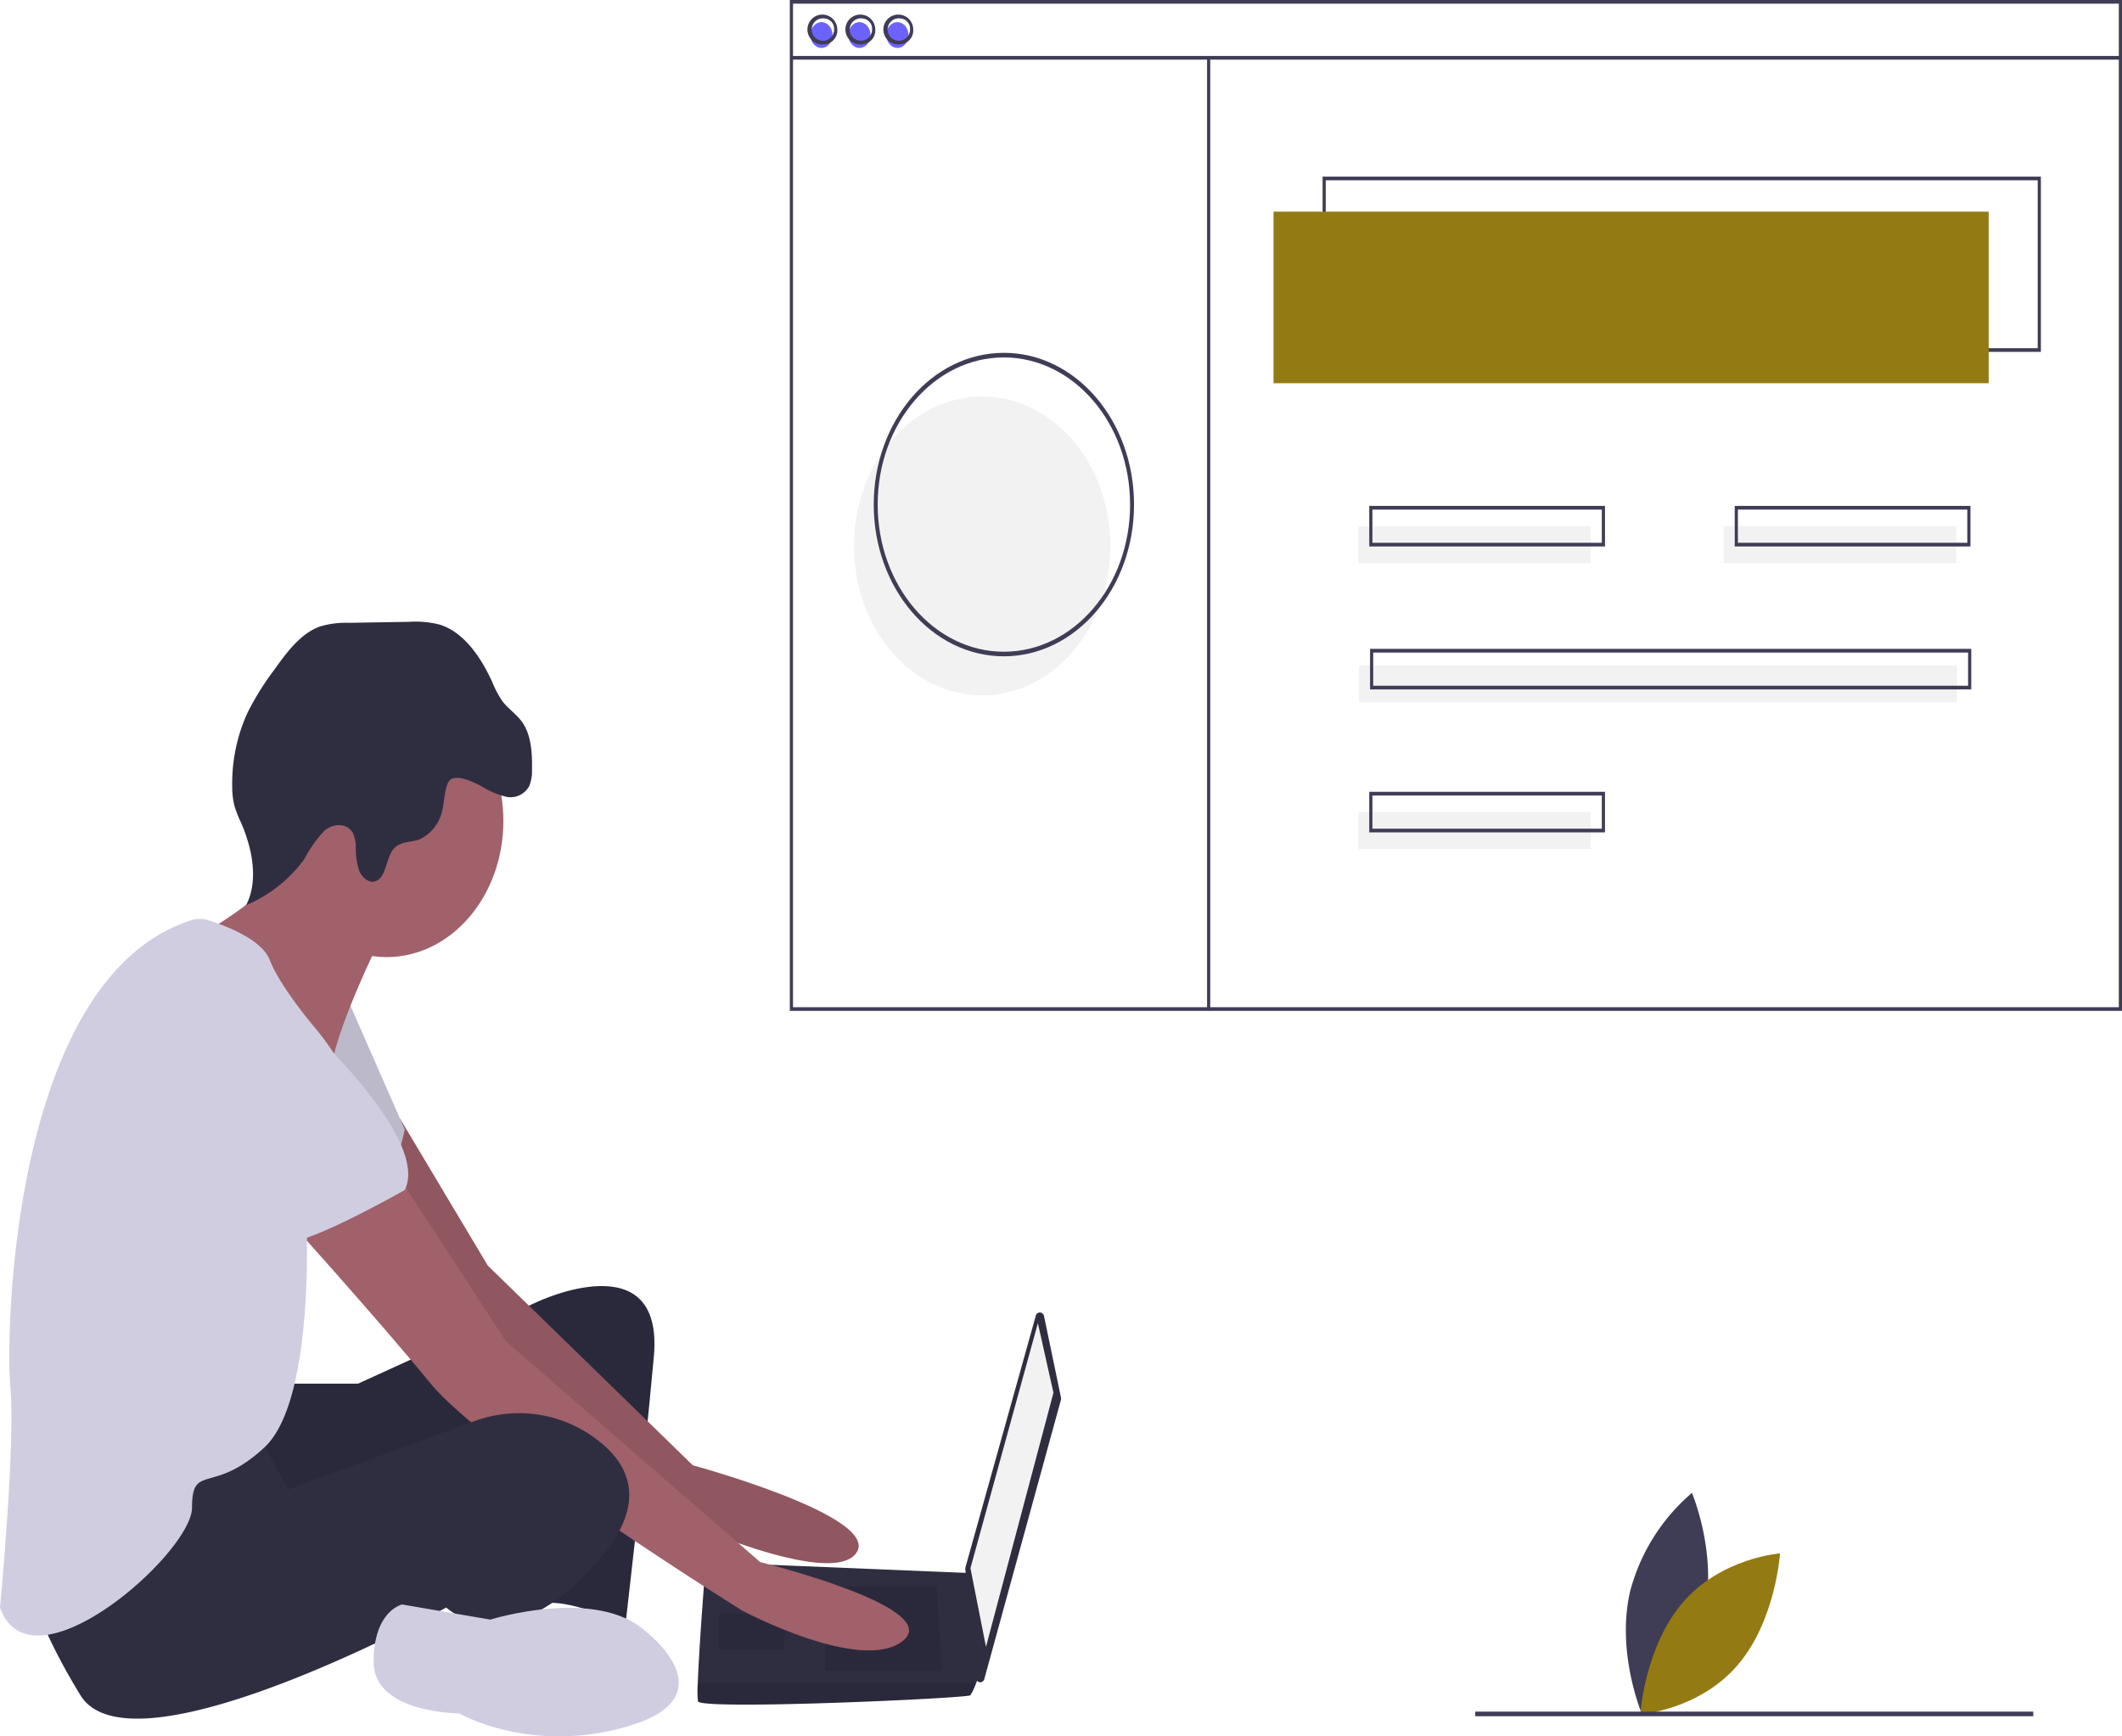 <svg xmlns="http://www.w3.org/2000/svg" width="275" height="225" viewBox="0 0 275 225">
  <g id="undraw_web_developer_p3e5" transform="translate(0 0)">
    <path id="Path_1" data-name="Path 1" d="M896.582,737.529a25.19,25.19,0,0,1-8.04,12.876s-3.361-7.9-1.576-15.82a25.192,25.192,0,0,1,8.04-12.876S898.367,729.6,896.582,737.529Z" transform="translate(-675.74 -528.261)" fill="#3f3d56"/>
    <path id="Path_2" data-name="Path 2" d="M899.328,754.328c-5,5.758-5.559,14.548-5.559,14.548s7.546-.546,12.546-6.3,5.559-14.548,5.559-14.548S904.327,748.57,899.328,754.328Z" transform="translate(-681.193 -546.736)" fill="#947a12"/>
    <path id="Path_3" data-name="Path 3" d="M182.214,644.394h9.415l23.2-10.584s16.477-7.84,15.132,7.056-3.7,34.888-3.7,34.888-7.4-3.92-11.433-2.744-1.345-23.912-1.345-23.912-32.953,18.424-35.98,16.072-3.7-18.816-3.7-18.816Z" transform="translate(-145.226 -465.101)" fill="#2f2e41"/>
    <path id="Path_4" data-name="Path 4" d="M182.214,644.394h9.415l23.2-10.584s16.477-7.84,15.132,7.056-3.7,34.888-3.7,34.888-7.4-3.92-11.433-2.744-1.345-23.912-1.345-23.912-32.953,18.424-35.98,16.072-3.7-18.816-3.7-18.816Z" transform="translate(-145.226 -465.101)" opacity="0.1"/>
    <path id="Path_5" data-name="Path 5" d="M240.147,558.82,251.541,577.9l26.564,25.872s24.547,6.664,21.184,11.368-23.874-4.7-23.874-4.7-30.6-25.872-31.608-27.832S231.7,562.225,231.7,562.225Z" transform="translate(-188.325 -413.9)" fill="#a0616a"/>
    <path id="Path_6" data-name="Path 6" d="M240.147,558.82,251.541,577.9l26.564,25.872s24.547,6.664,21.184,11.368-23.874-4.7-23.874-4.7-30.6-25.872-31.608-27.832S231.7,562.225,231.7,562.225Z" transform="translate(-188.325 -413.9)" opacity="0.1"/>
    <path id="Path_7" data-name="Path 7" d="M205.957,507.092l7.4,16.856s-1.681,8.232-4.371,9.016-14.123-10.192-14.123-10.192Z" transform="translate(-160.899 -377.583)" fill="#d0cde1"/>
    <path id="Path_8" data-name="Path 8" d="M205.957,507.092l7.4,16.856s-1.681,8.232-4.371,9.016-14.123-10.192-14.123-10.192Z" transform="translate(-160.899 -377.583)" opacity="0.1"/>
    <path id="Path_9" data-name="Path 9" d="M561.682,643.719l2.185,10.508a.762.762,0,0,1-.011.355l-9.912,36.112a.569.569,0,0,1-.591.453.614.614,0,0,1-.5-.579L551.476,676.5a.763.763,0,0,1,.024-.277l9.1-32.552a.574.574,0,0,1,.557-.452A.592.592,0,0,1,561.682,643.719Z" transform="translate(-426.375 -473.154)" fill="#2f2e41"/>
    <path id="Path_10" data-name="Path 10" d="M500.839,575.493l2.017,9.016-8.743,32.928L492.1,607.245Z" transform="translate(-366.335 -404.04)" fill="#f2f2f2"/>
    <path id="Path_11" data-name="Path 11" d="M415.752,769.857c.336,1.176,34.971-.392,35.307-.784a9.019,9.019,0,0,0,.74-1.568c.316-.784.605-1.568.605-1.568l-1.345-12.693-34.3-1.419s-.858,10.757-1.032,15.68A13.711,13.711,0,0,0,415.752,769.857Z" transform="translate(-325.299 -549.404)" fill="#2f2e41"/>
    <path id="Path_12" data-name="Path 12" d="M432.872,689.965l.672,10.976H418.413V689.965Z" transform="translate(-311.483 -484.409)" opacity="0.1"/>
    <path id="Path_13" data-name="Path 13" d="M373.21,701.757l.09-.021-.427,4.725h-8.406v-4.7Z" transform="translate(-271.323 -492.673)" opacity="0.1"/>
    <path id="Path_14" data-name="Path 14" d="M415.752,806.807c.336,1.176,34.971-.392,35.307-.784a9,9,0,0,0,.74-1.568h-36.07A13.7,13.7,0,0,0,415.752,806.807Z" transform="translate(-325.299 -586.355)" opacity="0.1"/>
    <ellipse id="Ellipse_1" data-name="Ellipse 1" cx="15.132" cy="17.64" rx="15.132" ry="17.64" transform="translate(34.971 88.741)" fill="#a0616a"/>
    <path id="Path_15" data-name="Path 15" d="M186.974,446.286s-5.044,10.192-6.053,15.68-15.132-10.976-15.132-10.976l-1.849-5.684s13.282-7.252,12.273-13.132S186.974,446.286,186.974,446.286Z" transform="translate(-137.88 -324.225)" fill="#a0616a"/>
    <path id="Path_16" data-name="Path 16" d="M217.58,584.722l13.787,21.168,32.953,28.616s23.874,5.88,18.494,10.192-20.848-3.92-20.848-3.92-33.29-20.776-40.351-29.4-20.175-23.128-20.175-23.128Z" transform="translate(-165.796 -432.085)" fill="#a0616a"/>
    <path id="Path_17" data-name="Path 17" d="M105.053,689.49l4.035,7.448,24.082-8.832a16.628,16.628,0,0,1,15.765,2.217c4.2,3.087,6.893,7.987.841,15.239-12.105,14.5-20.175,6.664-20.175,6.664s-40.687,22.344-47.412,11.368-7.061-16.464-7.061-16.464S101.018,688.314,105.053,689.49Z" transform="translate(-71.763 -503.925)" fill="#2f2e41"/>
    <path id="Path_18" data-name="Path 18" d="M286.745,773.773s10.76,8.232-2.018,12.152-22.193-1.568-22.193-1.568-11.1,0-11.1-6.664,3.7-7.448,3.7-7.448l11.433,1.96S280.356,767.893,286.745,773.773Z" transform="translate(-203.017 -562.337)" fill="#d0cde1"/>
    <path id="Path_19" data-name="Path 19" d="M212.12,364.2a10.293,10.293,0,0,0,3.171,1.324,2.742,2.742,0,0,0,2.925-1.461,5.255,5.255,0,0,0,.332-2.074c.041-2.153-.093-4.48-1.263-6.145-.745-1.06-1.832-1.729-2.6-2.763a13.6,13.6,0,0,1-1.316-2.506c-1.5-3.282-3.719-6.437-6.8-7.383a12.715,12.715,0,0,0-3.971-.354l-7.768.128a11.7,11.7,0,0,0-3.737.469c-2.5.881-4.321,3.333-5.988,5.677a35.855,35.855,0,0,0-3.434,5.526,22.021,22.021,0,0,0-1.971,9.5,10.28,10.28,0,0,0,.279,2.514,15.155,15.155,0,0,0,.847,2.17c1.457,3.336,2.322,7.5.681,10.72a17.833,17.833,0,0,0,7.55-5.979,16.19,16.19,0,0,1,2.621-3.693c1.121-.933,2.947-1.014,3.666.355a4.352,4.352,0,0,1,.371,1.794,9.467,9.467,0,0,0,.425,3.028c.374.933,1.264,1.685,2.114,1.406,1.464-.481,1.324-3.1,2.451-4.29.856-.9,2.178-.731,3.278-1.141a5.315,5.315,0,0,0,2.792-3.205c.417-1.089.411-3.939,1.2-4.529C208.956,362.553,211.2,363.728,212.12,364.2Z" transform="translate(-149.605 -262.261)" fill="#2f2e41"/>
    <path id="Path_20" data-name="Path 20" d="M86.827,472.191a3.445,3.445,0,0,1,2.077.006c2.159.676,7,2.464,8.035,5.185,1.345,3.528,6.053,9.016,6.053,9.016s6.389,7.448,5.044,12.544-6.389,10.976-6.389,10.976,1.345,24.3-5.38,30.576-9.415,1.96-9.415,7.84S66,572.638,61.968,561.27c0,0,2.018-21.168,1.345-28.616C62.65,525.314,63.621,479.515,86.827,472.191Z" transform="translate(-61.968 -352.97)" fill="#d0cde1"/>
    <path id="Path_21" data-name="Path 21" d="M155.714,503.35s20.512,17.64,16.813,25.088c0,0-12.442,7.056-15.132,6.664s-13.114-14.112-15.8-15.288S137.556,497.47,155.714,503.35Z" transform="translate(-120.07 -374.233)" fill="#d0cde1"/>
    <ellipse id="Ellipse_2" data-name="Ellipse 2" cx="16.611" cy="19.365" rx="16.611" ry="19.365" transform="translate(110.674 51.379)" fill="#f2f2f2"/>
    <path id="Path_22" data-name="Path 22" d="M825.737,171.915H732.649V149.207h93.088Zm-92.678-.478h92.267V149.685H733.059Z" transform="translate(-561.249 -126.32)" fill="#3f3d56"/>
    <rect id="Rectangle_2" data-name="Rectangle 2" width="92.678" height="22.229" transform="translate(165.044 27.428)" fill="#947a12"/>
    <ellipse id="Ellipse_3" data-name="Ellipse 3" cx="1.435" cy="1.673" rx="1.435" ry="1.673" transform="translate(105.022 2.868)" fill="#6c63ff"/>
    <ellipse id="Ellipse_4" data-name="Ellipse 4" cx="1.435" cy="1.673" rx="1.435" ry="1.673" transform="translate(109.943 2.868)" fill="#6c63ff"/>
    <ellipse id="Ellipse_5" data-name="Ellipse 5" cx="1.435" cy="1.673" rx="1.435" ry="1.673" transform="translate(114.864 2.868)" fill="#6c63ff"/>
    <path id="Path_23" data-name="Path 23" d="M635.129,203.373H462.487V72.386H635.13ZM462.9,202.895H634.719V72.864H462.9Z" transform="translate(-360.13 -72.386)" fill="#3f3d56"/>
    <rect id="Rectangle_3" data-name="Rectangle 3" width="172.233" height="0.478" transform="translate(102.562 7.251)" fill="#3f3d56"/>
    <path id="Path_24" data-name="Path 24" d="M475.36,82.629A1.935,1.935,0,1,1,477,80.717,1.792,1.792,0,0,1,475.36,82.629Zm0-3.346a1.451,1.451,0,1,0,1.23,1.434,1.344,1.344,0,0,0-1.23-1.434Z" transform="translate(-368.492 -76.892)" fill="#3f3d56"/>
    <path id="Path_25" data-name="Path 25" d="M494.615,82.629a1.935,1.935,0,1,1,1.64-1.912A1.792,1.792,0,0,1,494.615,82.629Zm0-3.346a1.451,1.451,0,1,0,1.23,1.434,1.344,1.344,0,0,0-1.23-1.434Z" transform="translate(-382.826 -76.892)" fill="#3f3d56"/>
    <path id="Path_26" data-name="Path 26" d="M513.87,82.629a1.935,1.935,0,1,1,1.64-1.912A1.792,1.792,0,0,1,513.87,82.629Zm0-3.346a1.451,1.451,0,1,0,1.23,1.434,1.344,1.344,0,0,0-1.23-1.434Z" transform="translate(-397.161 -76.892)" fill="#3f3d56"/>
    <rect id="Rectangle_4" data-name="Rectangle 4" width="0.41" height="123.443" transform="translate(156.431 7.49)" fill="#3f3d56"/>
    <rect id="Rectangle_5" data-name="Rectangle 5" width="30.141" height="4.781" transform="translate(176.013 68.182)" fill="#f2f2f2"/>
    <rect id="Rectangle_6" data-name="Rectangle 6" width="30.141" height="4.781" transform="translate(223.377 68.182)" fill="#f2f2f2"/>
    <path id="Path_27" data-name="Path 27" d="M786.868,297.678H756.317V292.42h30.551Zm-30.141-.478h29.731v-4.3H756.727Z" transform="translate(-578.869 -226.867)" fill="#3f3d56"/>
    <rect id="Rectangle_7" data-name="Rectangle 7" width="30.141" height="4.781" transform="translate(176.013 105.232)" fill="#f2f2f2"/>
    <path id="Path_28" data-name="Path 28" d="M786.868,422.036H756.317v-5.258h30.551Zm-30.141-.478h29.731v-4.3H756.727Z" transform="translate(-578.869 -314.176)" fill="#3f3d56"/>
    <rect id="Rectangle_8" data-name="Rectangle 8" width="77.505" height="4.781" transform="translate(176.116 86.229)" fill="#f2f2f2"/>
    <path id="Path_29" data-name="Path 29" d="M834.634,359.857H756.718V354.6h77.915Zm-77.506-.478h77.095v-4.3H757.128Z" transform="translate(-579.167 -270.521)" fill="#3f3d56"/>
    <path id="Path_30" data-name="Path 30" d="M972.2,297.678H941.651V292.42H972.2ZM942.06,297.2H971.79v-4.3h-29.73Z" transform="translate(-716.838 -226.867)" fill="#3f3d56"/>
    <path id="Path_31" data-name="Path 31" d="M521.9,265.17c-9.315,0-16.867-8.8-16.867-19.663s7.552-19.663,16.867-19.663,16.867,8.8,16.867,19.663S531.21,265.158,521.9,265.17Zm0-38.73c-9.033,0-16.356,8.537-16.356,19.067s7.323,19.067,16.356,19.067,16.356-8.537,16.356-19.067S530.928,226.452,521.9,226.44Z" transform="translate(-391.802 -180.125)" fill="#3f3d56"/>
    <rect id="Rectangle_9" data-name="Rectangle 9" width="72.324" height="0.596" transform="translate(191.176 221.791)" fill="#3f3d56"/>
  </g>
</svg>
